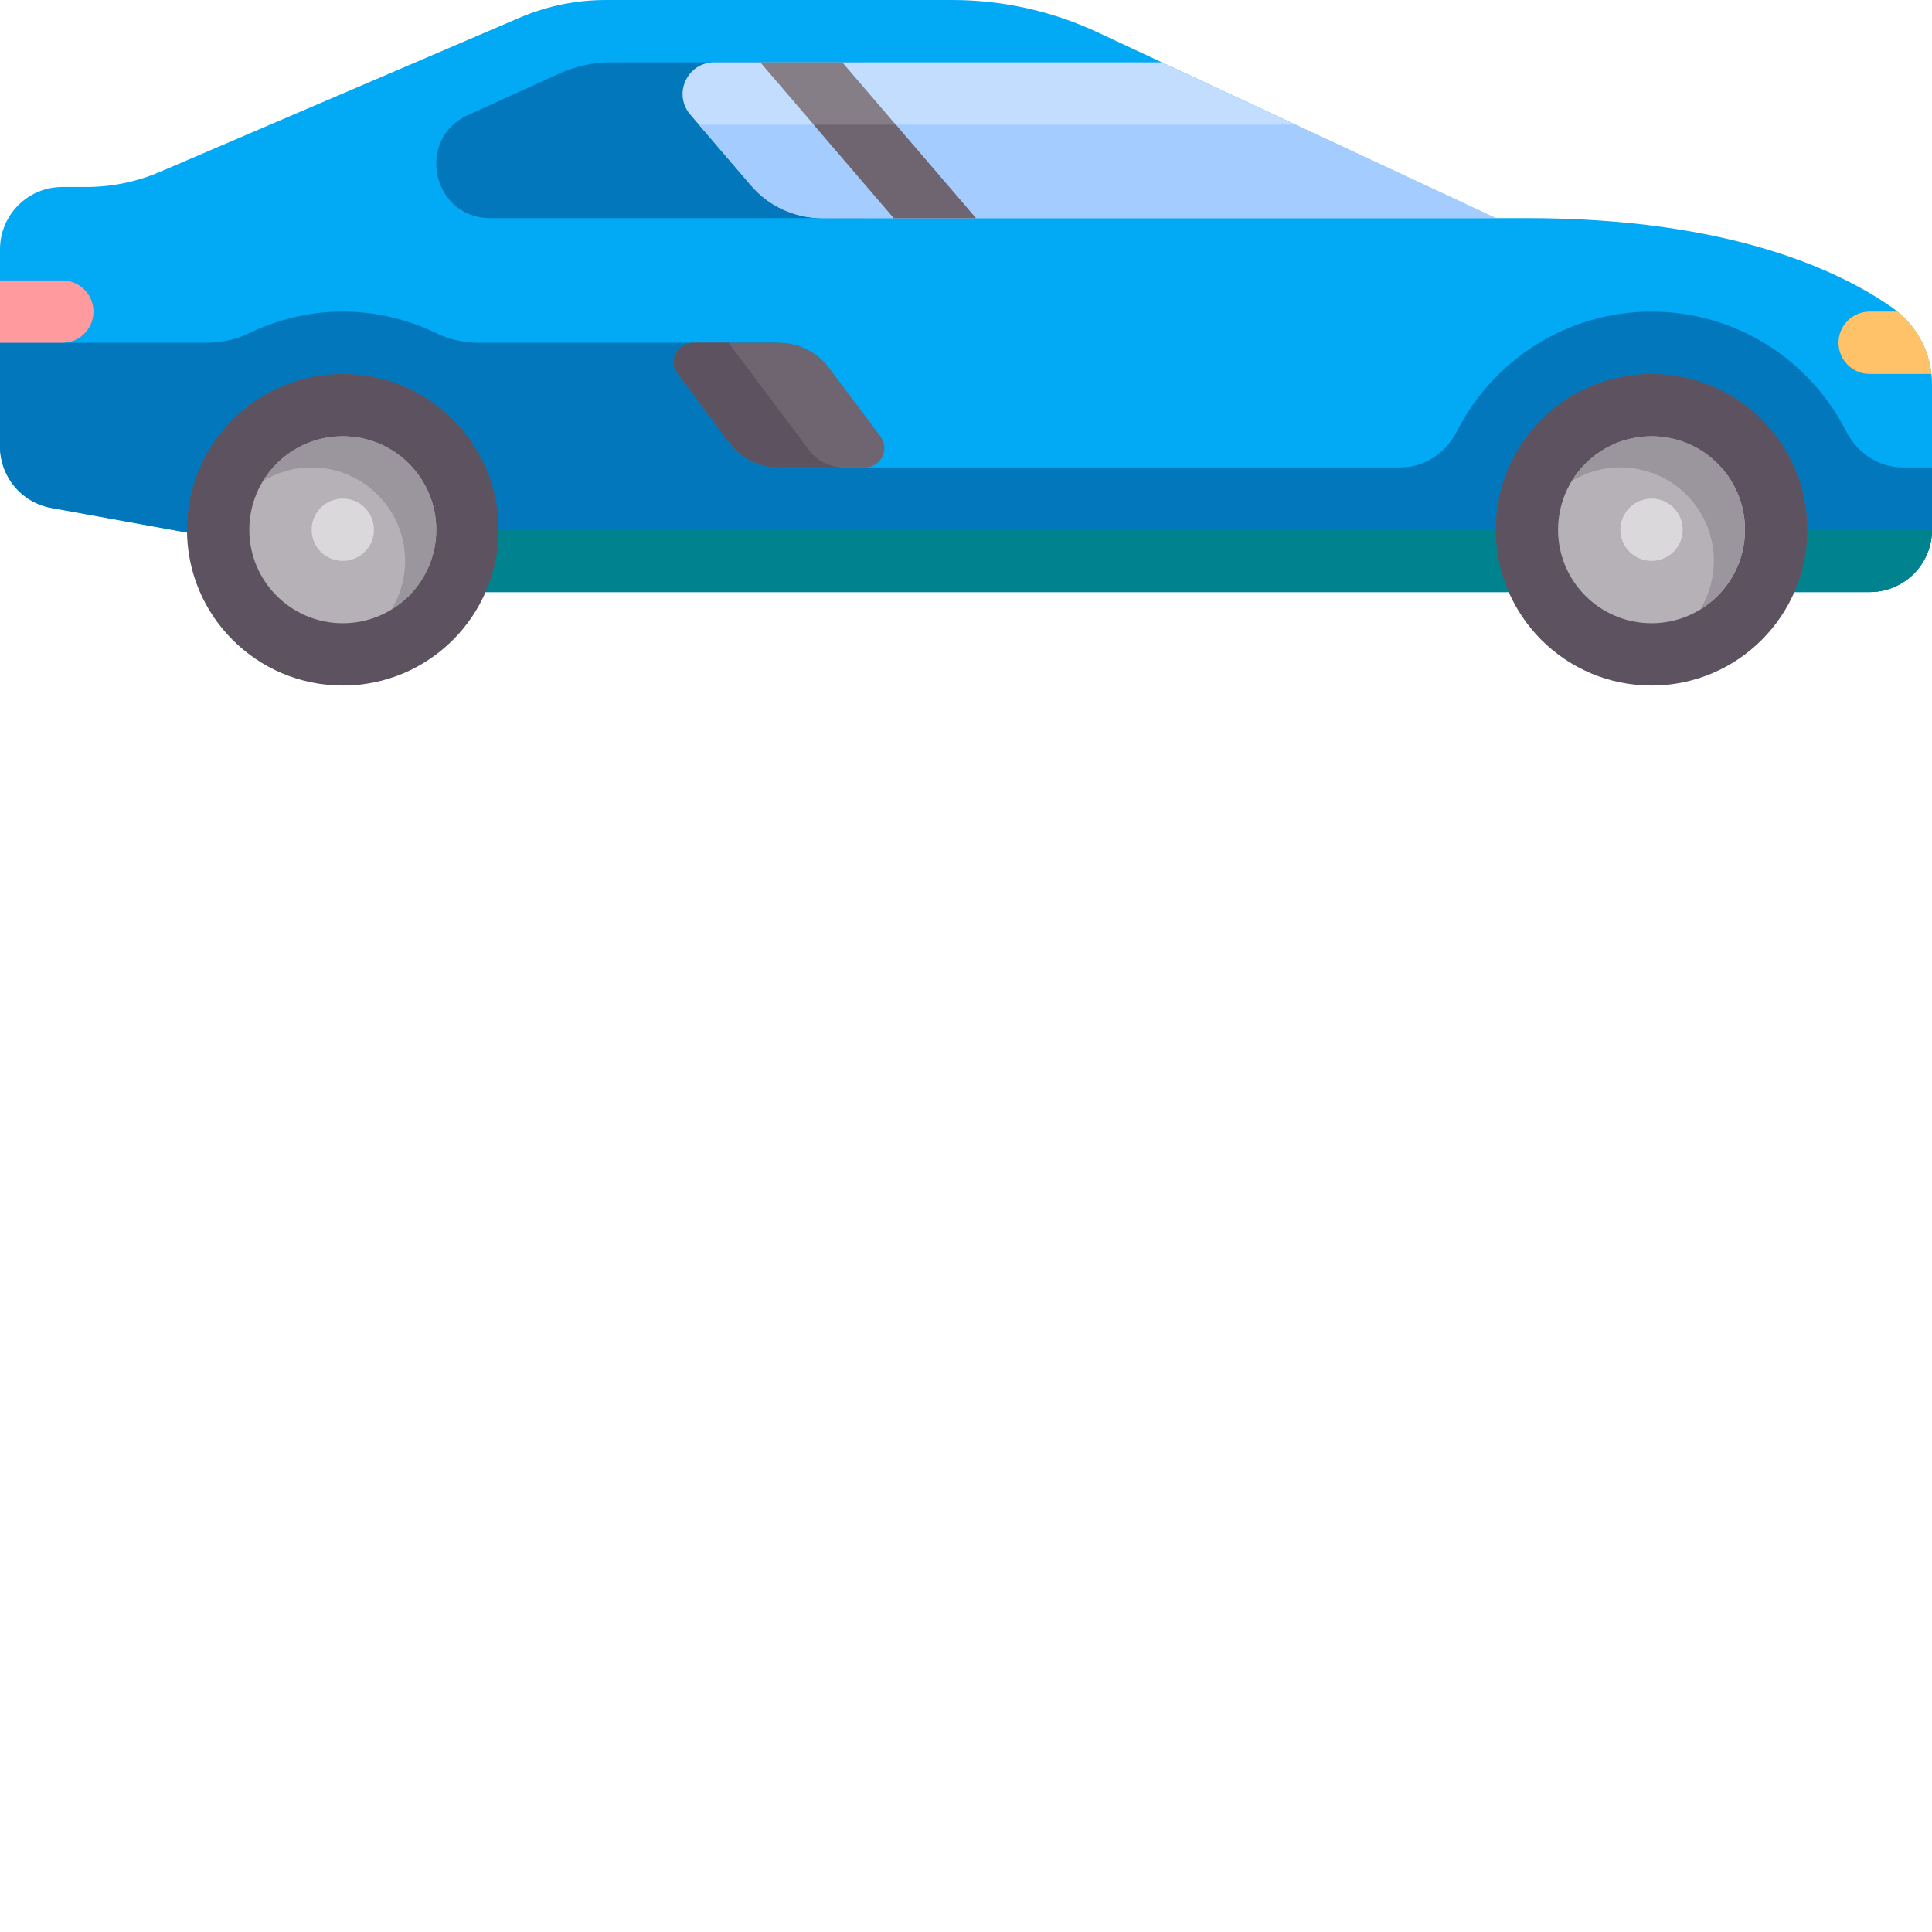 <?xml version="1.0"?>
<svg xmlns="http://www.w3.org/2000/svg" xmlnsXlink="http://www.w3.org/1999/xlink" xmlnsSvgjs="http://svgjs.com/svgjs" version="1.1" width="512" height="512" x="0" y="0" viewBox="0 0 512 512" style="enable-background:new 0 0 512 512" xml:space="preserve" class=""><g><path xmlns="http://www.w3.org/2000/svg" d="m501.391 81.469c-13.938-9.766-43.18-23.664-96.746-23.664h-8.258l-105.609-49.281c-12.027-5.613-25.141-8.523-38.414-8.523h-91.852c-7.832 0-15.578 1.59-22.773 4.676l-95.359 40.867c-6.168 2.645-12.809 4.008-19.52 4.008h-6.344c-9.121-.004-16.516 7.391-16.516 16.512v52.281c0 7.984 5.707 14.824 13.562 16.25l77.277 14.051v8.258h404.645c9.121 0 16.516-7.395 16.516-16.516v-38.57c0-8.125-3.957-15.688-10.609-20.348zm0 0" fill="#02a9f4" data-original="#ff8086" style="" class=""/><path xmlns="http://www.w3.org/2000/svg" d="m161.914 16.516h67.168v41.289h-99.152c-15.375 0-19.914-20.953-5.914-27.316l24.23-11.012c4.293-1.953 8.953-2.961 13.668-2.961zm0 0" fill="#0377bc" data-original="#e5646e" style="" class=""/><path xmlns="http://www.w3.org/2000/svg" d="m504.219 123.871c-6.473 0-12.09-3.902-15.027-9.672-9.547-18.762-29.02-31.621-51.516-31.621-22.492 0-41.965 12.859-51.516 31.621-2.934 5.77-8.551 9.672-15.023 9.672h-164.688v-33.031h-79.012c-3.969 0-7.965-.668-11.531-2.41-7.582-3.707-16.059-5.852-25.066-5.852-9.023 0-17.516 2.133-25.102 5.848-3.57 1.746-7.578 2.414-11.555 2.414h-54.184v27.504c0 .969.09 1.918.254 2.844.16.914.402 1.801.707 2.664.004.004.004.012.004.02 1.938 5.441 6.645 9.641 12.598 10.723l77.277 14.051 16.516 8.258h388.129c9.121 0 16.516-7.395 16.516-16.516v-16.516zm0 0" fill="#0377bc" data-original="#e5646e" style="" class=""/><path xmlns="http://www.w3.org/2000/svg" d="m495.484 156.902h-371.613v-16.516h388.129c0 9.121-7.395 16.516-16.516 16.516zm0 0" fill="#00838f" data-original="#db4655" style="" class=""/><path xmlns="http://www.w3.org/2000/svg" d="m396.387 57.805-88.48-41.289h-118.621c-7.16 0-11.023 8.402-6.363 13.84l16.113 18.801c4.707 5.488 11.578 8.652 18.812 8.652h178.539zm0 0" fill="#c3ddff" data-original="#c3ddff" style="" class=""/><path xmlns="http://www.w3.org/2000/svg" d="m185.219 33.031 13.816 16.121c4.707 5.492 11.578 8.652 18.812 8.652h178.539l-53.086-24.773zm0 0" fill="#a4ccff" data-original="#a4ccff" style=""/><path xmlns="http://www.w3.org/2000/svg" d="m206.453 90.84h-22.793c-4.219 0-6.629 4.816-4.098 8.191l13.676 18.234c3.121 4.156 8.016 6.605 13.215 6.605h22.789c4.219 0 6.629-4.816 4.098-8.195l-13.676-18.23c-3.117-4.16-8.016-6.605-13.211-6.605zm0 0" fill="#6f6571" data-original="#6f6571" style=""/><path xmlns="http://www.w3.org/2000/svg" d="m16.516 74.32h-16.516v16.52h16.516c4.566 0 8.258-3.695 8.258-8.262 0-4.562-3.691-8.258-8.258-8.258zm0 0" fill="#ff9a9f" data-original="#ff9a9f" style=""/><path xmlns="http://www.w3.org/2000/svg" d="m478.969 140.387c0 22.805-18.488 41.289-41.293 41.289-22.801 0-41.289-18.484-41.289-41.289 0-22.805 18.488-41.289 41.289-41.289 22.805 0 41.293 18.484 41.293 41.289zm0 0" fill="#5d5360" data-original="#5d5360" style="" class=""/><path xmlns="http://www.w3.org/2000/svg" d="m462.449 140.387c0 13.68-11.09 24.773-24.773 24.773-13.68 0-24.773-11.094-24.773-24.773 0-13.684 11.094-24.773 24.773-24.773 13.684 0 24.773 11.09 24.773 24.773zm0 0" fill="#b6b1b7" data-original="#b6b1b7" style=""/><path xmlns="http://www.w3.org/2000/svg" d="m437.676 115.613c-8.961 0-16.809 4.742-21.156 11.875 3.754-2.289 8.18-3.617 12.898-3.617 13.684 0 24.773 11.09 24.773 24.773 0 4.719-1.328 9.141-3.621 12.895 7.133-4.352 11.879-12.188 11.879-21.152.004-13.684-11.09-24.773-24.773-24.773zm0 0" fill="#9b959d" data-original="#9b959d" style="" class=""/><path xmlns="http://www.w3.org/2000/svg" d="m445.934 140.387c0 4.559-3.695 8.258-8.258 8.258-4.559 0-8.258-3.699-8.258-8.258 0-4.562 3.699-8.258 8.258-8.258 4.562 0 8.258 3.695 8.258 8.258zm0 0" fill="#dad8db" data-original="#dad8db" style="" class=""/><path xmlns="http://www.w3.org/2000/svg" d="m132.129 140.387c0 22.805-18.484 41.289-41.289 41.289-22.805 0-41.289-18.484-41.289-41.289 0-22.805 18.484-41.289 41.289-41.289 22.805 0 41.289 18.484 41.289 41.289zm0 0" fill="#5d5360" data-original="#5d5360" style="" class=""/><path xmlns="http://www.w3.org/2000/svg" d="m115.613 140.387c0 13.68-11.094 24.773-24.773 24.773-13.684 0-24.773-11.094-24.773-24.773 0-13.684 11.09-24.773 24.773-24.773 13.68 0 24.773 11.09 24.773 24.773zm0 0" fill="#b6b1b7" data-original="#b6b1b7" style=""/><path xmlns="http://www.w3.org/2000/svg" d="m90.84 115.613c-8.965 0-16.805 4.746-21.156 11.875 3.754-2.289 8.18-3.617 12.898-3.617 13.68 0 24.773 11.09 24.773 24.773 0 4.719-1.332 9.145-3.621 12.895 7.133-4.348 11.879-12.188 11.879-21.152 0-13.684-11.094-24.773-24.773-24.773zm0 0" fill="#9b959d" data-original="#9b959d" style="" class=""/><path xmlns="http://www.w3.org/2000/svg" d="m99.098 140.387c0 4.559-3.699 8.258-8.258 8.258-4.562 0-8.258-3.699-8.258-8.258 0-4.562 3.695-8.258 8.258-8.258 4.559 0 8.258 3.695 8.258 8.258zm0 0" fill="#dad8db" data-original="#dad8db" style="" class=""/><path xmlns="http://www.w3.org/2000/svg" d="m236.871 57.805h21.742l-35.395-41.289h-21.738zm0 0" fill="#857e87" data-original="#857e87" style="" class=""/><path xmlns="http://www.w3.org/2000/svg" d="m215.637 33.031 21.234 24.773h21.742l-21.234-24.773zm0 0" fill="#6f6571" data-original="#6f6571" style=""/><path xmlns="http://www.w3.org/2000/svg" d="m495.484 99.098h16.363c-.727-6.504-3.867-12.395-8.988-16.52h-7.375c-4.562 0-8.258 3.699-8.258 8.262 0 4.559 3.695 8.258 8.258 8.258zm0 0" fill="#ffc269" data-original="#ffc269" style=""/><path xmlns="http://www.w3.org/2000/svg" d="m214.438 119.312-21.355-28.473h-9.422c-4.219 0-6.629 4.816-4.098 8.191l13.676 18.234c3.121 4.156 8.016 6.605 13.215 6.605h17.102c-3.586 0-6.965-1.691-9.117-4.559zm0 0" fill="#5d5360" data-original="#5d5360" style="" class=""/></g></svg>
